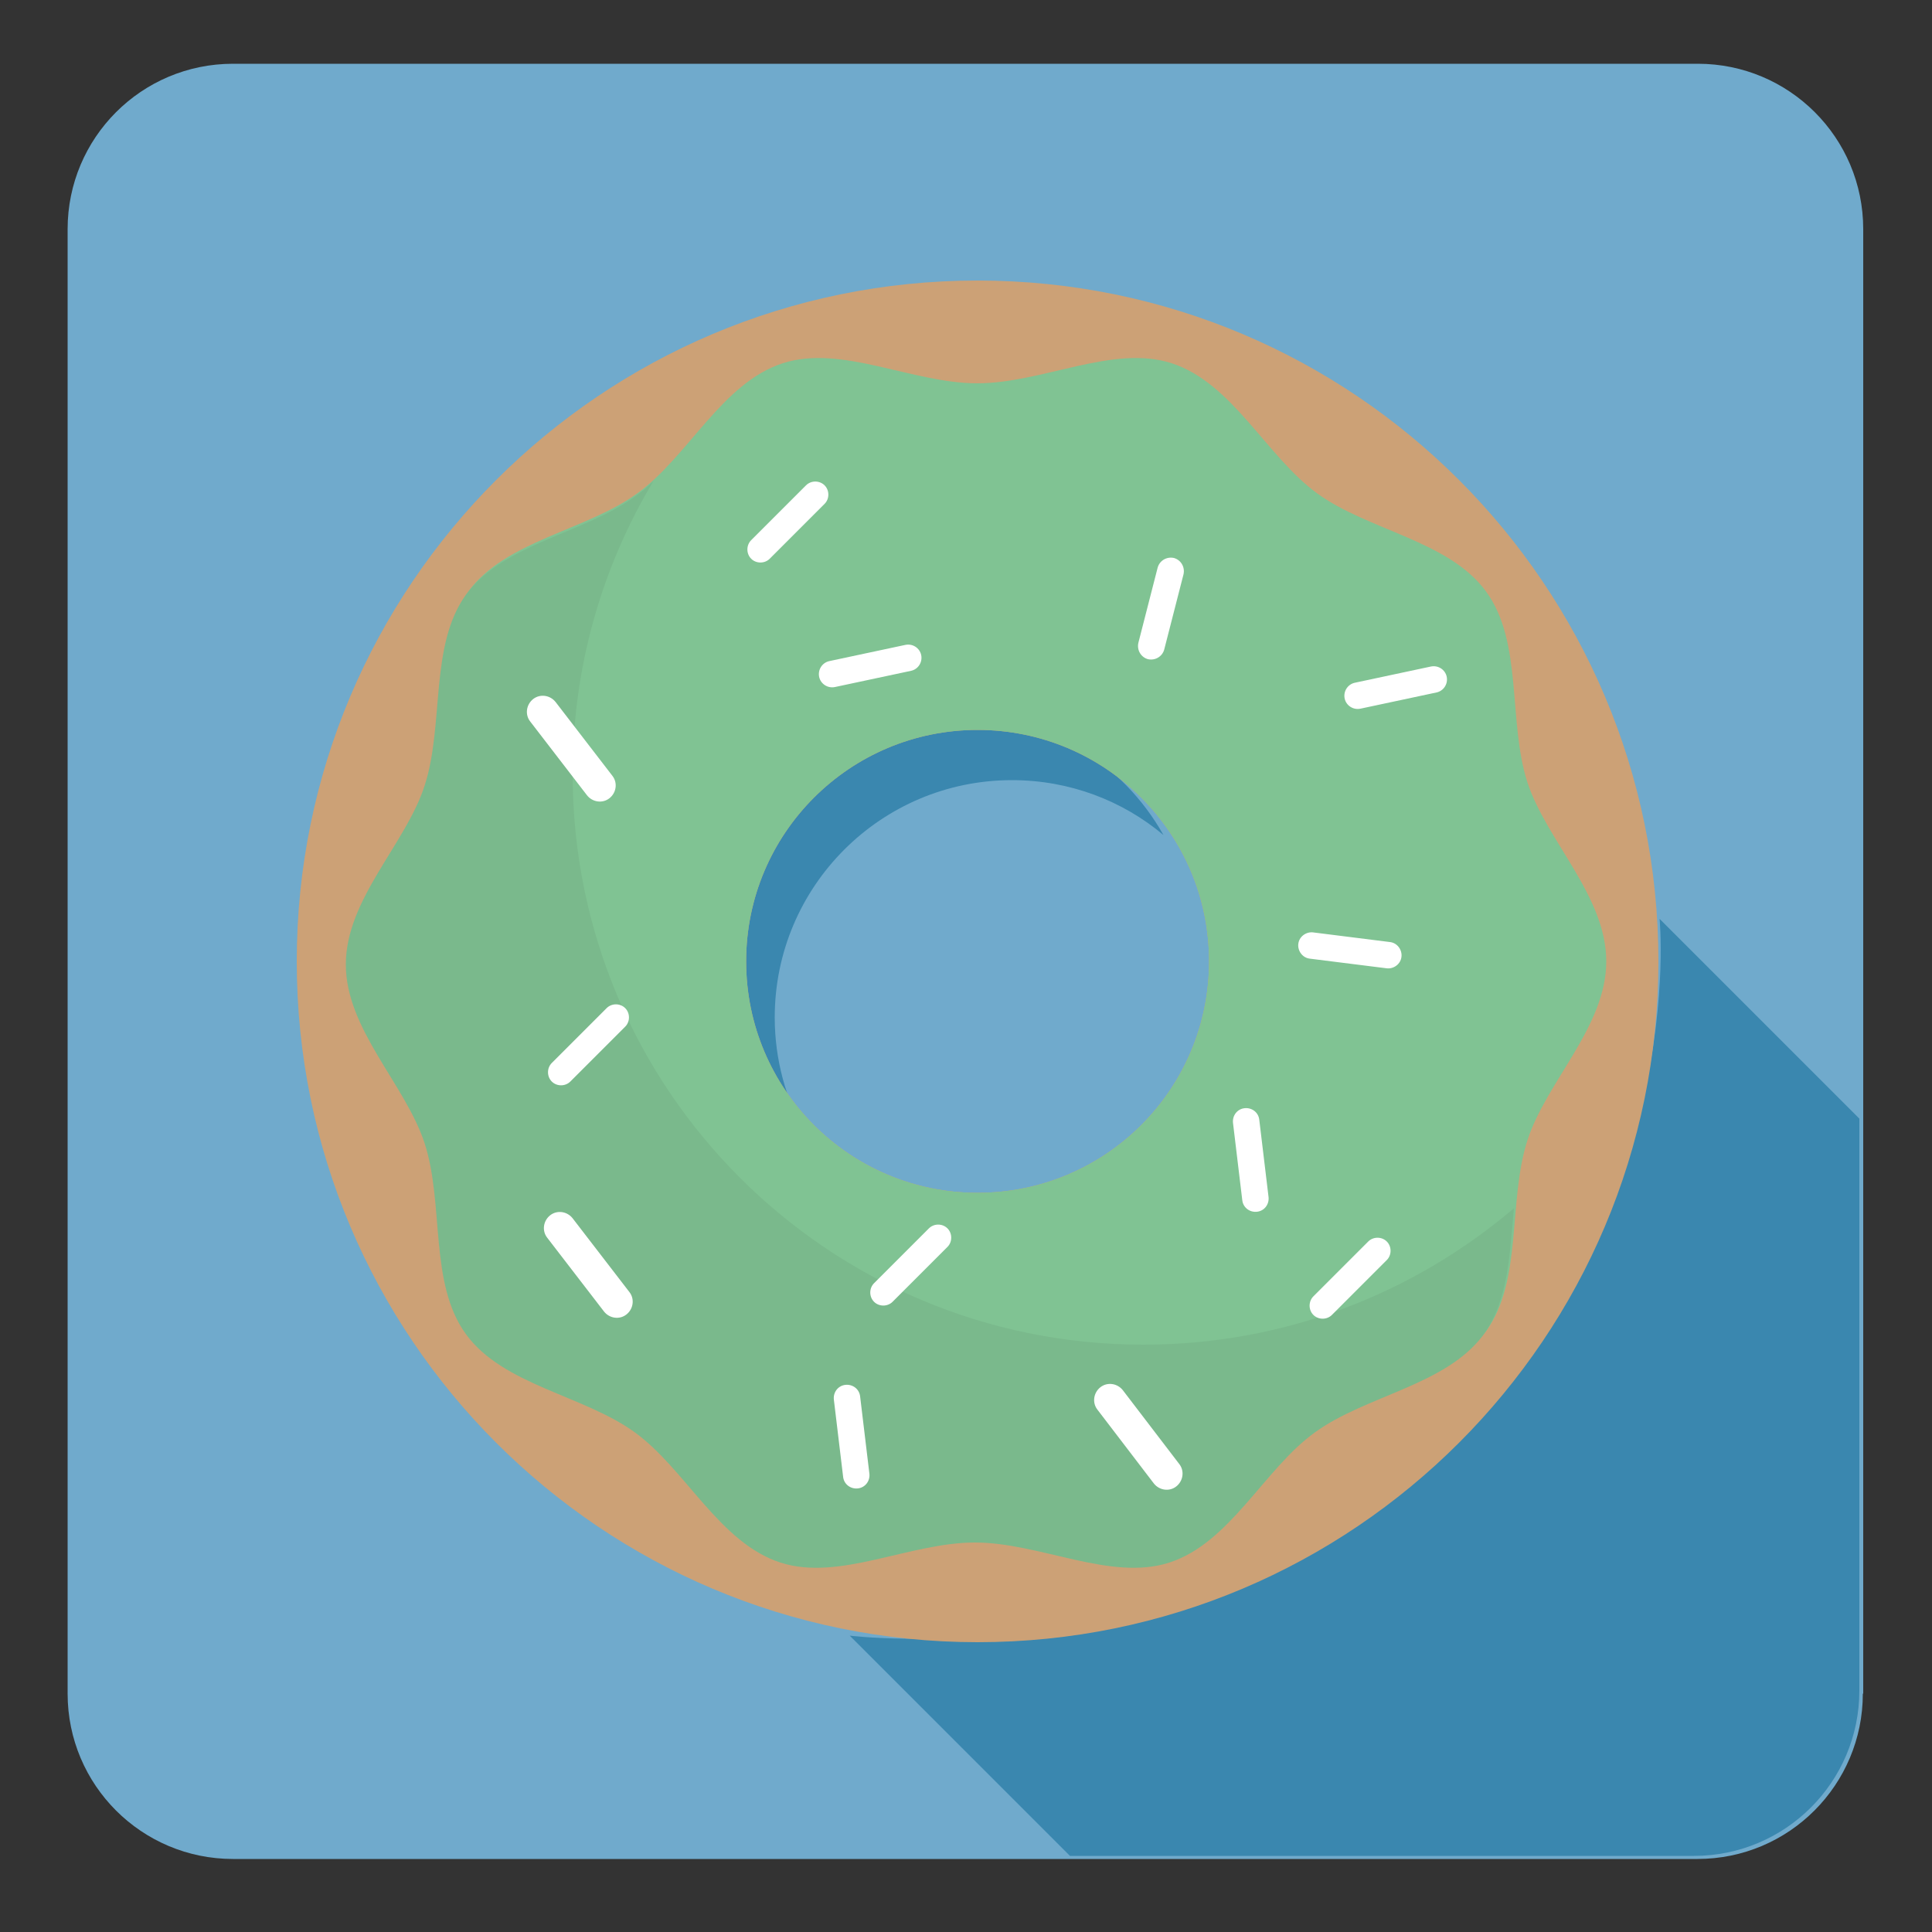 <?xml version="1.0" encoding="utf-8"?>
<!-- Generator: Adobe Illustrator 17.1.0, SVG Export Plug-In . SVG Version: 6.00 Build 0)  -->
<!DOCTYPE svg PUBLIC "-//W3C//DTD SVG 1.1//EN" "http://www.w3.org/Graphics/SVG/1.1/DTD/svg11.dtd">
<svg version="1.1" id="Layer_1" xmlns="http://www.w3.org/2000/svg" xmlns:xlink="http://www.w3.org/1999/xlink" x="0px" y="0px"
	 viewBox="0 0 500 500" enable-background="new 0 0 500 500" xml:space="preserve">
<rect x="0" y="0" width="500" height="500" fill="#333333" stroke="none"/>
<path fill="#70AACC" d="M482.1,438.3c0,23.6-19.1,42.8-42.8,42.8H60.3c-23.6,0-42.8-19.1-42.8-42.8V59.3c0-23.6,19.1-42.8,42.8-42.8
	h379.1c23.6,0,42.8,19.1,42.8,42.8V438.3z"/>
<path fill="#3A87AF" d="M429.5,237.8c0,0,7.8,78.1-57.3,137.3c-65.1,59.2-152.3,48.2-152.3,48.2l57,57h161.5
	c23.6,0,42.8-19.1,42.8-42.8V289.5L429.5,237.8z"/>
<path fill="#3A87AF" d="M200.5,263.3c0-33.9,27.5-61.4,61.4-61.4c14.9,0,28.6,5.3,39.2,14.2c-10.5-18.7-30.5-31.3-53.5-31.3
	c-33.9,0-61.4,27.5-61.4,61.4c0,19,8.6,35.9,22.2,47.2C203.4,284.5,200.5,274.3,200.5,263.3z"/>
<path fill="#CCA176" d="M253,72.6c-97.3,0-176.2,78.9-176.2,176.2S155.7,425,253,425s176.2-78.9,176.2-176.2S350.3,72.6,253,72.6z
	 M253,308.7c-33.1,0-59.9-26.8-59.9-59.9c0-33.1,26.8-59.9,59.9-59.9c33.1,0,59.9,26.8,59.9,59.9C312.9,281.9,286.1,308.7,253,308.7
	z"/>
<path fill="#80C393" d="M395.3,202.5c-5.1-15.8-1.1-36.3-10.7-49.4c-9.6-13.2-30.5-15.8-43.7-25.4c-13.1-9.5-21.9-28.6-37.7-33.7
	c-15.2-4.9-33.4,5.2-50.3,5.2c-16.8,0-35.1-10.1-50.3-5.2c-15.8,5.1-24.5,24.2-37.7,33.7c-13.2,9.6-34.1,12.2-43.7,25.4
	c-9.5,13.1-5.6,33.6-10.7,49.4c-4.9,15.2-20.4,29.4-20.4,46.3c0,16.8,15.4,31,20.4,46.3c5.1,15.8,1.1,36.3,10.7,49.4
	c9.6,13.2,30.5,15.8,43.7,25.4c13.1,9.5,21.9,28.6,37.7,33.7c15.2,4.9,33.4-5.2,50.3-5.2c16.8,0,35.1,10.1,50.3,5.2
	c15.8-5.1,24.5-24.2,37.7-33.7c13.2-9.6,34.1-12.2,43.7-25.4c9.5-13.1,5.6-33.6,10.7-49.4c4.9-15.2,20.4-29.4,20.4-46.3
	C415.7,231.9,400.3,217.7,395.3,202.5z M253,308.7c-33.1,0-59.9-26.8-59.9-59.9c0-33.1,26.8-59.9,59.9-59.9
	c33.1,0,59.9,26.8,59.9,59.9C312.9,281.9,286.1,308.7,253,308.7z"/>
<path fill="#7AB98C" d="M295.9,348c-81.6,0-147.7-66.1-147.7-147.7c0-27.7,7.6-53.6,20.9-75.8c-1.5,1.5-3.1,2.8-4.8,4
	c-13.2,9.6-34.1,12.2-43.7,25.4c-9.5,13.1-5.6,33.6-10.7,49.4c-4.9,15.2-20.4,29.4-20.4,46.3c0,16.8,15.4,31,20.4,46.3
	c5.1,15.8,1.1,36.3,10.7,49.4c9.6,13.2,30.5,15.8,43.7,25.4c13.1,9.5,21.9,28.6,37.7,33.7c15.2,4.9,33.4-5.2,50.3-5.2
	c16.8,0,35.1,10.1,50.3,5.2c15.8-5.1,24.5-24.2,37.7-33.7c13.2-9.6,34.1-12.2,43.7-25.4c6.4-8.8,6.7-20.9,7.8-32.6
	C365.9,334.7,332.5,348,295.9,348z"/>
<path fill="#FFFFFF" d="M158.5,200.8c1.4,1.8,1,4.4-0.8,5.8l0,0c-1.8,1.4-4.4,1-5.8-0.8l-14.7-19.1c-1.4-1.8-1-4.4,0.8-5.8l0,0
	c1.8-1.4,4.4-1,5.8,0.8L158.5,200.8z"/>
<path fill="#FFFFFF" d="M162.9,334.4c1.4,1.8,1,4.4-0.8,5.8l0,0c-1.8,1.4-4.4,1-5.8-0.8l-14.7-19.1c-1.4-1.8-1-4.4,0.8-5.8l0,0
	c1.8-1.4,4.4-1,5.8,0.8L162.9,334.4z"/>
<path fill="#FFFFFF" d="M305.2,378.9c1.4,1.8,1,4.4-0.8,5.8l0,0c-1.8,1.4-4.4,1-5.8-0.8L284,364.8c-1.4-1.8-1-4.4,0.8-5.8l0,0
	c1.8-1.4,4.4-1,5.8,0.8L305.2,378.9z"/>
<path fill="#FFFFFF" d="M370.3,172.5c1.9-0.4,3.7,0.8,4.1,2.6l0,0c0.4,1.9-0.8,3.7-2.6,4.1l-19.7,4.2c-1.9,0.4-3.7-0.8-4.1-2.6l0,0
	c-0.4-1.9,0.8-3.7,2.6-4.1L370.3,172.5z"/>
<path fill="#FFFFFF" d="M234.3,166.9c1.9-0.4,3.7,0.8,4.1,2.6l0,0c0.4,1.9-0.8,3.7-2.6,4.1l-19.7,4.2c-1.9,0.4-3.7-0.8-4.1-2.6l0,0
	c-0.4-1.9,0.8-3.7,2.6-4.1L234.3,166.9z"/>
<path fill="#FFFFFF" d="M301.3,168.1c-0.5,1.8-2.3,2.9-4.2,2.5l0,0c-1.8-0.5-2.9-2.3-2.5-4.2l5-19.5c0.5-1.8,2.3-2.9,4.2-2.5l0,0
	c1.8,0.5,2.9,2.3,2.5,4.2L301.3,168.1z"/>
<path fill="#FFFFFF" d="M344.7,340.3c-1.3,1.3-3.5,1.3-4.8,0l0,0c-1.3-1.3-1.3-3.5,0-4.8l14.2-14.2c1.3-1.3,3.5-1.3,4.8,0l0,0
	c1.3,1.3,1.3,3.5,0,4.8L344.7,340.3z"/>
<path fill="#FFFFFF" d="M231,336.9c-1.3,1.3-3.5,1.3-4.8,0l0,0c-1.3-1.3-1.3-3.5,0-4.8l14.2-14.2c1.3-1.3,3.5-1.3,4.8,0l0,0
	c1.3,1.3,1.3,3.5,0,4.8L231,336.9z"/>
<path fill="#FFFFFF" d="M225,381.4c0.2,1.9-1.1,3.6-3,3.8l0,0c-1.9,0.2-3.6-1.1-3.8-3l-2.4-20c-0.2-1.9,1.1-3.6,3-3.8l0,0
	c1.9-0.2,3.6,1.1,3.8,3L225,381.4z"/>
<path fill="#FFFFFF" d="M328.3,309.8c0.2,1.9-1.1,3.6-3,3.8l0,0c-1.9,0.2-3.6-1.1-3.8-3l-2.4-20c-0.2-1.9,1.1-3.6,3-3.8l0,0
	c1.9-0.2,3.6,1.1,3.8,3L328.3,309.8z"/>
<path fill="#FFFFFF" d="M147.6,279.9c-1.3,1.3-3.5,1.3-4.8,0l0,0c-1.3-1.3-1.3-3.5,0-4.8l14.2-14.2c1.3-1.3,3.5-1.3,4.8,0l0,0
	c1.3,1.3,1.3,3.5,0,4.8L147.6,279.9z"/>
<path fill="#FFFFFF" d="M199.2,144.6c-1.3,1.3-3.5,1.3-4.8,0l0,0c-1.3-1.3-1.3-3.5,0-4.8l14.2-14.2c1.3-1.3,3.5-1.3,4.8,0l0,0
	c1.3,1.3,1.3,3.5,0,4.8L199.2,144.6z"/>
<path fill="#FFFFFF" d="M339,248.1c-1.9-0.2-3.2-2-3-3.8l0,0c0.2-1.9,2-3.2,3.8-3l19.9,2.5c1.9,0.2,3.2,2,3,3.8l0,0
	c-0.2,1.9-2,3.2-3.8,3L339,248.1z"/>
</svg>
